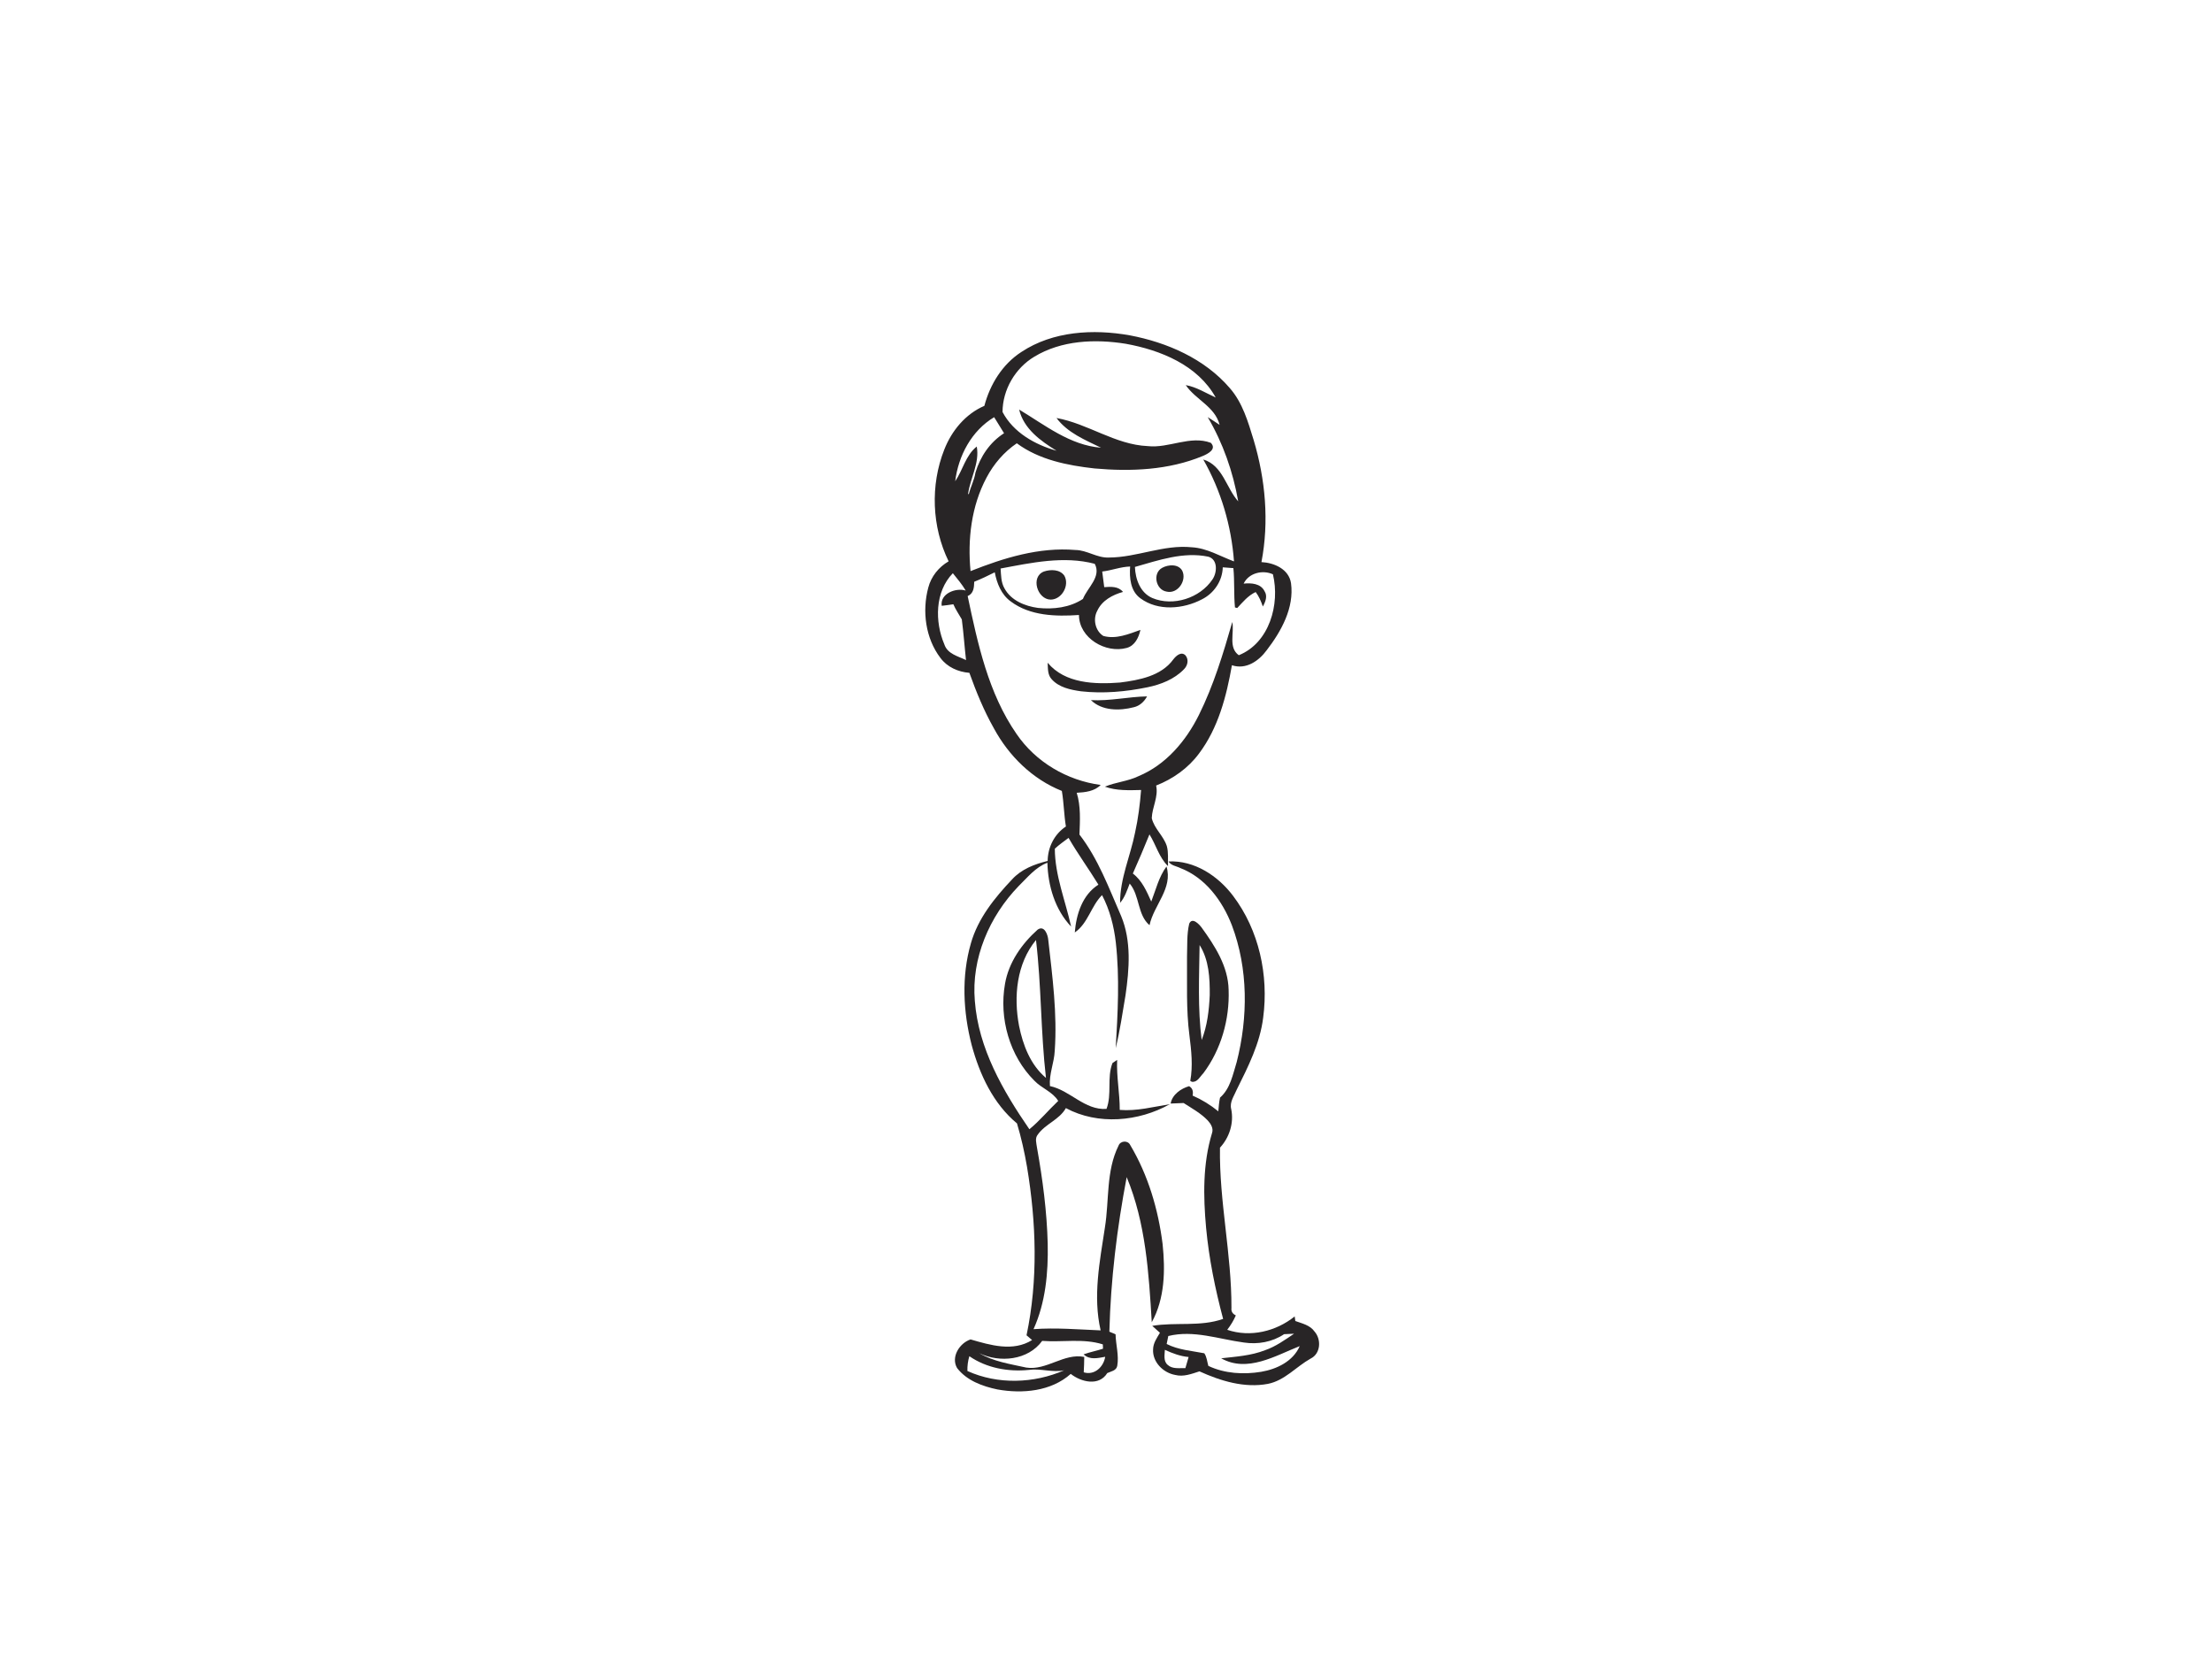 <?xml version="1.0" encoding="utf-8"?>
<!-- Generator: Adobe Illustrator 17.0.0, SVG Export Plug-In . SVG Version: 6.00 Build 0)  -->
<!DOCTYPE svg PUBLIC "-//W3C//DTD SVG 1.1//EN" "http://www.w3.org/Graphics/SVG/1.1/DTD/svg11.dtd">
<svg version="1.1" id="Layer_1" xmlns="http://www.w3.org/2000/svg" xmlns:xlink="http://www.w3.org/1999/xlink" x="0px" y="0px"
	 width="800px" height="600px" viewBox="0 0 800 600" enable-background="new 0 0 800 600" xml:space="preserve">
<path fill="#282526" d="M369.4,127.29c11.42-7.56,26-8.35,39.16-6.02c13.52,2.56,27.04,8.43,36.17,19.04
	c4.67,5.3,6.64,12.22,8.67,18.83c4.26,14.25,5.64,29.48,2.82,44.15c4.61,0.24,9.89,2.51,10.69,7.61c1.22,8.91-3.53,17.42-8.79,24.26
	c-2.87,3.92-7.53,7.13-12.58,5.43c-1.97,11.22-4.95,22.72-11.92,31.96c-3.91,5.27-9.41,9.17-15.49,11.55
	c0.9,4.08-1.45,7.82-1.58,11.81c0.9,3.81,4.28,6.39,5.45,10.1c0.64,2.35,0.33,4.81,0.43,7.24c-3.25-3.17-4.35-7.72-6.71-11.48
	c-1.93,4.74-3.92,9.46-6.01,14.15c3.34,2.53,4.99,6.43,6.66,10.14c1.66-4.3,2.74-8.92,5.51-12.69c2.38,7.9-4.6,13.95-6.14,21.24
	c-4.43-3.76-3.48-10.68-7.17-15.06c-0.94,2.41-1.74,4.96-3.47,6.98c-0.06-8.76,3.71-16.89,5.4-25.36
	c1.13-5.09,1.78-10.27,2.19-15.46c-4.39,0.11-8.89,0.3-13.09-1.2c3.93-1.66,8.3-1.92,12.16-3.8c9.88-4.1,17.14-12.69,21.82-22.09
	c5.32-10.71,8.8-22.21,12.1-33.67c0.77,3.93-1.51,9.25,2.35,12.02c11.07-4.46,14.95-18.47,12.34-29.27
	c-3.73-1.69-8.73-0.49-10.59,3.37c2.71-0.28,6.16-0.08,7.55,2.73c1.18,1.77,0.34,3.88-0.61,5.55c-0.63-1.86-1.4-3.67-2.59-5.23
	c-2.75,1.27-4.65,3.62-6.67,5.78c-0.2-0.05-0.61-0.16-0.82-0.21c-0.45-4.73-0.11-9.5-0.57-14.22c-1.29-0.1-2.57-0.19-3.84-0.29
	c-0.14,4.94-3.16,9.39-7.54,11.58c-6.75,3.54-15.84,4.34-22.23-0.36c-3.64-2.63-4.03-7.41-3.73-11.51
	c-3.45,0.09-6.69,1.42-10.1,1.81c0.25,1.86,0.49,3.75,0.73,5.65c2.39-0.18,5.12-0.35,6.79,1.73c-3.79,1.04-7.6,3.09-9.31,6.82
	c-1.65,3-0.74,7.27,2.2,9.1c4.58,1.27,9.15-0.68,13.41-2.19c-0.61,2.75-1.99,5.7-4.95,6.52c-7.59,2.1-17.25-3.53-17.28-11.91
	c-8.37,0.57-17.67,0.35-24.67-4.9c-3.42-2.47-5.02-6.53-5.78-10.54c-2.43,1.23-4.9,2.4-7.43,3.42c-0.06,2.06-0.19,4.23-2.37,5.18
	c3.64,17.23,7.47,35.15,17.68,49.87c6.93,10.17,18.28,16.83,30.43,18.44c-2.27,2.32-5.61,2.66-8.67,2.83
	c1.51,4.92,1.18,10.06,0.99,15.11c6.82,8.83,10.66,19.39,15.09,29.51c3.74,9.03,2.93,19.13,1.57,28.59
	c-1.08,6.4-2.02,12.84-3.55,19.15c0.75-12.71,1.46-25.52,0.04-38.21c-0.68-5.95-2.2-11.83-4.98-17.14c-4,3.99-5.06,10.21-9.86,13.51
	c0.52-6.53,2.72-13.6,8.55-17.29c-3.5-5.72-7.46-11.12-10.8-16.92c-1.67,1.28-3.43,2.46-4.97,3.92c0.04,9.7,3.84,18.8,5.89,28.16
	c-5.82-6.11-8.38-14.8-8.57-23.09c-4.31,1.61-7.22,5.34-10.42,8.46c-10.56,10.93-17.14,26.14-15.83,41.48
	c1.28,17.19,10.17,32.55,19.73,46.45c3.78-3.1,6.89-6.91,10.43-10.25c-2.05-3.33-5.98-4.54-8.6-7.29
	c-9.02-8.96-12.84-22.6-10.65-35.03c1.31-7.74,6.06-14.49,11.8-19.62c2.44-1.72,3.7,1.84,3.85,3.71c1.5,13.3,3.29,26.7,2.34,40.12
	c-0.2,4.3-2.09,8.38-1.74,12.74c7.35,1.55,12.51,8.78,20.46,8.26c2.03-5.32,0.09-11.31,2.16-16.58c0.43-0.29,1.27-0.86,1.69-1.14
	c-0.27,6.06,0.96,12.02,0.94,18.08c6.13,0.51,12.1-1.11,18.1-2.06c-11.26,6.32-26,7.65-37.58,1.41c-2.36,4.23-7.42,5.69-10.14,9.55
	c-1.15,1.36-0.51,3.15-0.31,4.73c2.05,11.5,3.59,23.11,3.88,34.8c0.21,10.47-0.76,21.22-5.13,30.87c8.09-0.6,16.19,0.11,24.27,0.44
	c-2.85-12.32-0.32-24.91,1.54-37.17c1.6-9.86,0.37-20.44,4.93-29.63c0.67-1.83,3.41-2.02,4.24-0.21
	c6.47,10.86,10.13,23.28,11.7,35.78c0.99,9.49,0.82,19.73-3.92,28.29c-1.06-17.7-2.17-35.92-9.07-52.49
	c-3.5,18.44-5.79,37.13-6.26,55.9c0.56,0.24,1.68,0.71,2.24,0.95c0.08,3.8,1.28,7.61,0.61,11.41c-0.32,1.75-2.27,1.99-3.61,2.61
	c-2.97,4.84-9.44,3.27-13.21,0.3c-7.12,6.33-17.45,7.24-26.47,5.63c-5.43-1.12-11.16-3.22-14.64-7.75
	c-2.31-3.98,0.88-9.03,4.88-10.35c7.17,2.08,15.35,4.54,22.25,0.23c-0.5-0.43-1.51-1.29-2.01-1.72c4.22-20.02,3.52-40.8,0.18-60.89
	c-0.91-5.32-2.09-10.58-3.63-15.74c-8.62-7.14-13.52-17.73-16.39-28.33c-3.1-11.99-3.75-24.88-0.27-36.85
	c2.55-8.97,8.58-16.42,14.88-23.07c3.38-3.72,8.11-5.52,12.87-6.68c0.05-4.96,2.44-9.72,6.6-12.46c-0.71-4.26-0.74-8.61-1.47-12.86
	c-10.63-4.25-19.15-12.62-24.56-22.61c-3.62-6.39-6.41-13.21-8.88-20.1c-4.06-0.32-8.03-2.07-10.48-5.4
	c-5.4-7.11-6.67-16.91-4.39-25.41c1.05-4.05,3.77-7.43,7.36-9.52c-6.08-12.47-6.68-27.53-1.56-40.43
	c2.67-6.81,7.66-12.87,14.49-15.8C358.06,138.99,362.55,131.72,369.4,127.29 M374.05,129.02c-6.89,4.13-11.44,11.92-11.47,19.98
	c3.89,7.4,11.73,11.83,19.54,14.02c-5.76-3.56-11.85-7.9-13.54-14.9c9.3,5.58,18.39,12.93,29.62,13.8
	c-5.79-2.83-12.12-5.39-16.1-10.74c11.4,2.04,21.21,9.65,33,10.16c7.63,0.86,15.34-3.98,22.81-1.19c2.25,2.32-1.12,4.02-2.97,4.79
	c-12.29,5.1-26,5.65-39.1,4.48c-9.81-1.1-20.01-3.12-28.1-9.1c-4.63,3.13-8.35,7.49-10.95,12.42c-5.49,10.29-6.89,22.32-5.78,33.81
	c12.03-4.78,24.82-8.74,37.92-7.64c4.21,0.04,7.82,2.91,12.06,2.73c10.17-0.01,19.83-4.77,30.07-3.71
	c5.46,0.31,10.22,3.25,15.23,5.11c-0.95-12.92-4.7-25.59-11.11-36.86c7.09,2.15,8.24,10.23,12.64,15.15
	c-1.88-10.7-5.51-21.1-11.03-30.47c1.45,0.9,2.86,1.86,4.3,2.8c-1.69-6.64-8.72-9.13-12.24-14.38c3.9,0.69,7.25,2.88,10.82,4.48
	c-6.48-11.72-19.98-17.16-32.53-19.43C396.05,122.55,383.88,123.05,374.05,129.02 M345.46,174.05c2.77-4.08,3.79-9.4,7.8-12.56
	c1.09,6-2.35,11.36-3.15,17.17l0.28,0.01c0.66-2.63,1.98-5.05,2.39-7.73c1.73-5.78,5.2-10.97,10.35-14.26
	c-1.21-1.93-2.4-3.86-3.58-5.8C351.4,155.76,346.6,164.79,345.46,174.05 M410.46,205.04c0.17,4.44,1.92,9.34,6.29,11.24
	c7.53,3.17,17.21,0.04,21.74-6.7c1.73-2.48,2.03-7.3-1.52-8.25C427.98,199.46,419.03,202.61,410.46,205.04 M361.88,205.61
	c0.18,2.41,0.13,4.97,1.38,7.14c2.35,4.42,7.43,6.47,12.14,7.11c5.54,0.58,11.53-0.11,16.26-3.25c1.6-4.08,6.76-8.03,4.27-12.7
	C384.73,200.95,373.02,203.53,361.88,205.61 M341.54,233.06c1.13,3.46,4.94,4.25,7.84,5.67c-0.56-4.91-0.89-9.84-1.53-14.72
	c-1.04-1.82-2.23-3.55-3.06-5.47c-1.4,0.22-2.81,0.4-4.21,0.56c-0.65-4.39,5.04-6.63,8.68-5.52c-1.33-2.25-3.02-4.25-4.65-6.27
	C338.09,214.01,338.05,224.87,341.54,233.06 M374.68,339.97c-7.04,8.57-8.13,20.46-6.13,31.02c1.4,6.98,4.13,14.15,9.74,18.85
	C376.37,373.27,376.65,356.51,374.68,339.97 M354.14,489.39c5.18,3.06,11.23,3.92,17.02,5.21c7.32,1.15,13.64-5.31,20.97-3.85
	c-0.01,1.84-0.08,3.7-0.18,5.57c3.88,1.18,7.18-1.94,7.76-5.62c-2.65,0.47-5.62,1.24-7.81-0.88c2.29-0.83,4.71-1.28,7.02-2.04
	c-0.02-0.39-0.06-1.18-0.07-1.57c-7.09-2.24-14.64-0.7-21.93-1.26C371.83,491.97,361.57,492.98,354.14,489.39 M350.58,490.49
	c-0.52,1.72-0.76,3.52-0.7,5.35c10.97,4.97,24.03,4.54,34.99-0.25c-4.27,0.89-8.53-0.76-12.81-0.14
	C364.61,496.19,356.81,494.78,350.58,490.49z"/>
<path fill="#282526" d="M420.34,205.35c2.19-1.2,5.79-1.46,7.22,1.03c1.76,3.5-1.57,8.51-5.6,7.59
	C417.98,213.37,416.73,207.29,420.34,205.35z"/>
<path fill="#282526" d="M377.57,206.69c2.42-0.81,5.73-0.8,7.36,1.5c1.98,3.47-0.88,8.62-4.92,8.67
	C375.13,216.81,372.6,208.58,377.57,206.69z"/>
<path fill="#282526" d="M424.39,238.42c0.99-1.28,2.88-2.96,4.4-1.35c1.23,1.56,0.73,3.69-0.62,5c-3.48,3.6-8.34,5.5-13.16,6.49
	c-7.88,1.62-16.02,2.35-24.03,1.46c-3.82-0.54-8.06-1.4-10.7-4.45c-1.45-1.61-1.26-3.89-1.38-5.88c6.29,7.57,17.12,7.85,26.16,7.16
	C412.02,245.96,420,244.5,424.39,238.42z"/>
<path fill="#282526" d="M394.55,253.21c6.82,0.38,13.5-1.23,20.3-1.35c-1.03,1.89-2.65,3.43-4.8,3.92
	C404.92,257.1,398.6,257.15,394.55,253.21z"/>
<path fill="#282526" d="M422.59,311.55c9.39-0.44,17.9,5.19,23.37,12.45c9.39,12.39,12.91,28.7,10.89,44
	c-1.14,9.35-5.46,17.81-9.59,26.13c-0.92,2.24-2.65,4.46-1.97,7.03c1.01,4.99-0.64,10.2-4.07,13.91
	c-0.31,19.43,4.23,38.55,4.15,57.98c-0.15,1.22,0.38,2.11,1.58,2.68c-0.79,1.87-1.87,3.59-3.1,5.21c8.31,2.84,17.65,0.59,24.39-4.84
	l0.23,1.66c2.48,0.9,5.35,1.5,6.96,3.82c2.51,2.85,2.23,8-1.44,9.78c-5.22,2.92-9.34,7.92-15.42,9.13
	c-8.49,1.6-17.09-1.04-24.77-4.52c-2.82,0.9-5.77,2.07-8.76,1.3c-4.35-0.77-8.29-4.68-8.01-9.28c0.04-2.25,1.38-4.13,2.48-5.97
	c-0.95-0.85-1.88-1.67-2.79-2.51c8.49-1.42,17.37,0.41,25.64-2.51c-2.88-10.81-5.12-21.81-6.16-32.95
	c-1.03-11.41-1.23-23.14,2.13-34.2c0.64-1.74-0.44-3.44-1.56-4.65c-2.5-2.6-5.7-4.35-8.7-6.28c-1.57,0.07-3.13,0.14-4.69,0.19
	c0.57-3.25,3.71-5.42,6.67-6.28c1.18,0.66,1.6,1.79,1.27,3.4c3.34,1.46,6.47,3.38,9.3,5.7c0.16-1.67,0.25-3.35,0.62-4.96
	c3.73-3.26,4.61-8.32,6.02-12.82c4.13-16.18,4.21-33.79-1.74-49.53c-3.4-8.78-9.55-17.17-18.6-20.66
	C425.45,313.22,423.52,313.07,422.59,311.55 M464.42,482.52c-4.26,2.85-9.53,3.78-14.55,3.02c-9.05-1.21-18.16-4.61-27.34-2.35
	c-0.15,0.72-0.44,2.16-0.59,2.88c4.24,2.16,9.02,2.46,13.61,3.36c0.93,1.34,1.01,3.01,1.46,4.56c5.88,2.79,12.74,3.19,19.11,2.14
	c5.65-0.96,11.53-3.77,13.94-9.29c-8.85,3.5-18.96,9.71-28.4,4.41c5.33-0.61,10.78-0.94,15.84-2.92c3.85-1.32,7.17-3.72,10.52-5.97
	C466.81,482.4,465.61,482.46,464.42,482.52 M422.31,493.63c1.73,1.59,4.24,1.1,6.4,1.18c0.38-1.36,0.77-2.71,1.17-4.03
	c-3.02-0.27-5.87-1.34-8.59-2.6C421.22,490,420.69,492.26,422.31,493.63z"/>
<path fill="#282526" d="M430.1,334.04c1.1-2.41,3.5,0.15,4.44,1.36c4.82,6.66,9.65,14.09,9.81,22.6c0.38,10.66-2.72,21.6-9.15,30.16
	c-1.22,1.2-2.13,3.35-4.15,3.08l-0.57-0.31c0.99-5.45,0.39-10.97-0.3-16.4c-1.24-9.46-0.79-19.01-0.88-28.51
	C429.44,342.03,429.17,337.95,430.1,334.04 M433.85,341.79c-0.15,11.44-0.72,22.95,0.75,34.34c2.03-5.14,2.66-10.71,2.92-16.18
	C437.58,353.77,437.25,347.16,433.85,341.79z"/>
</svg>
